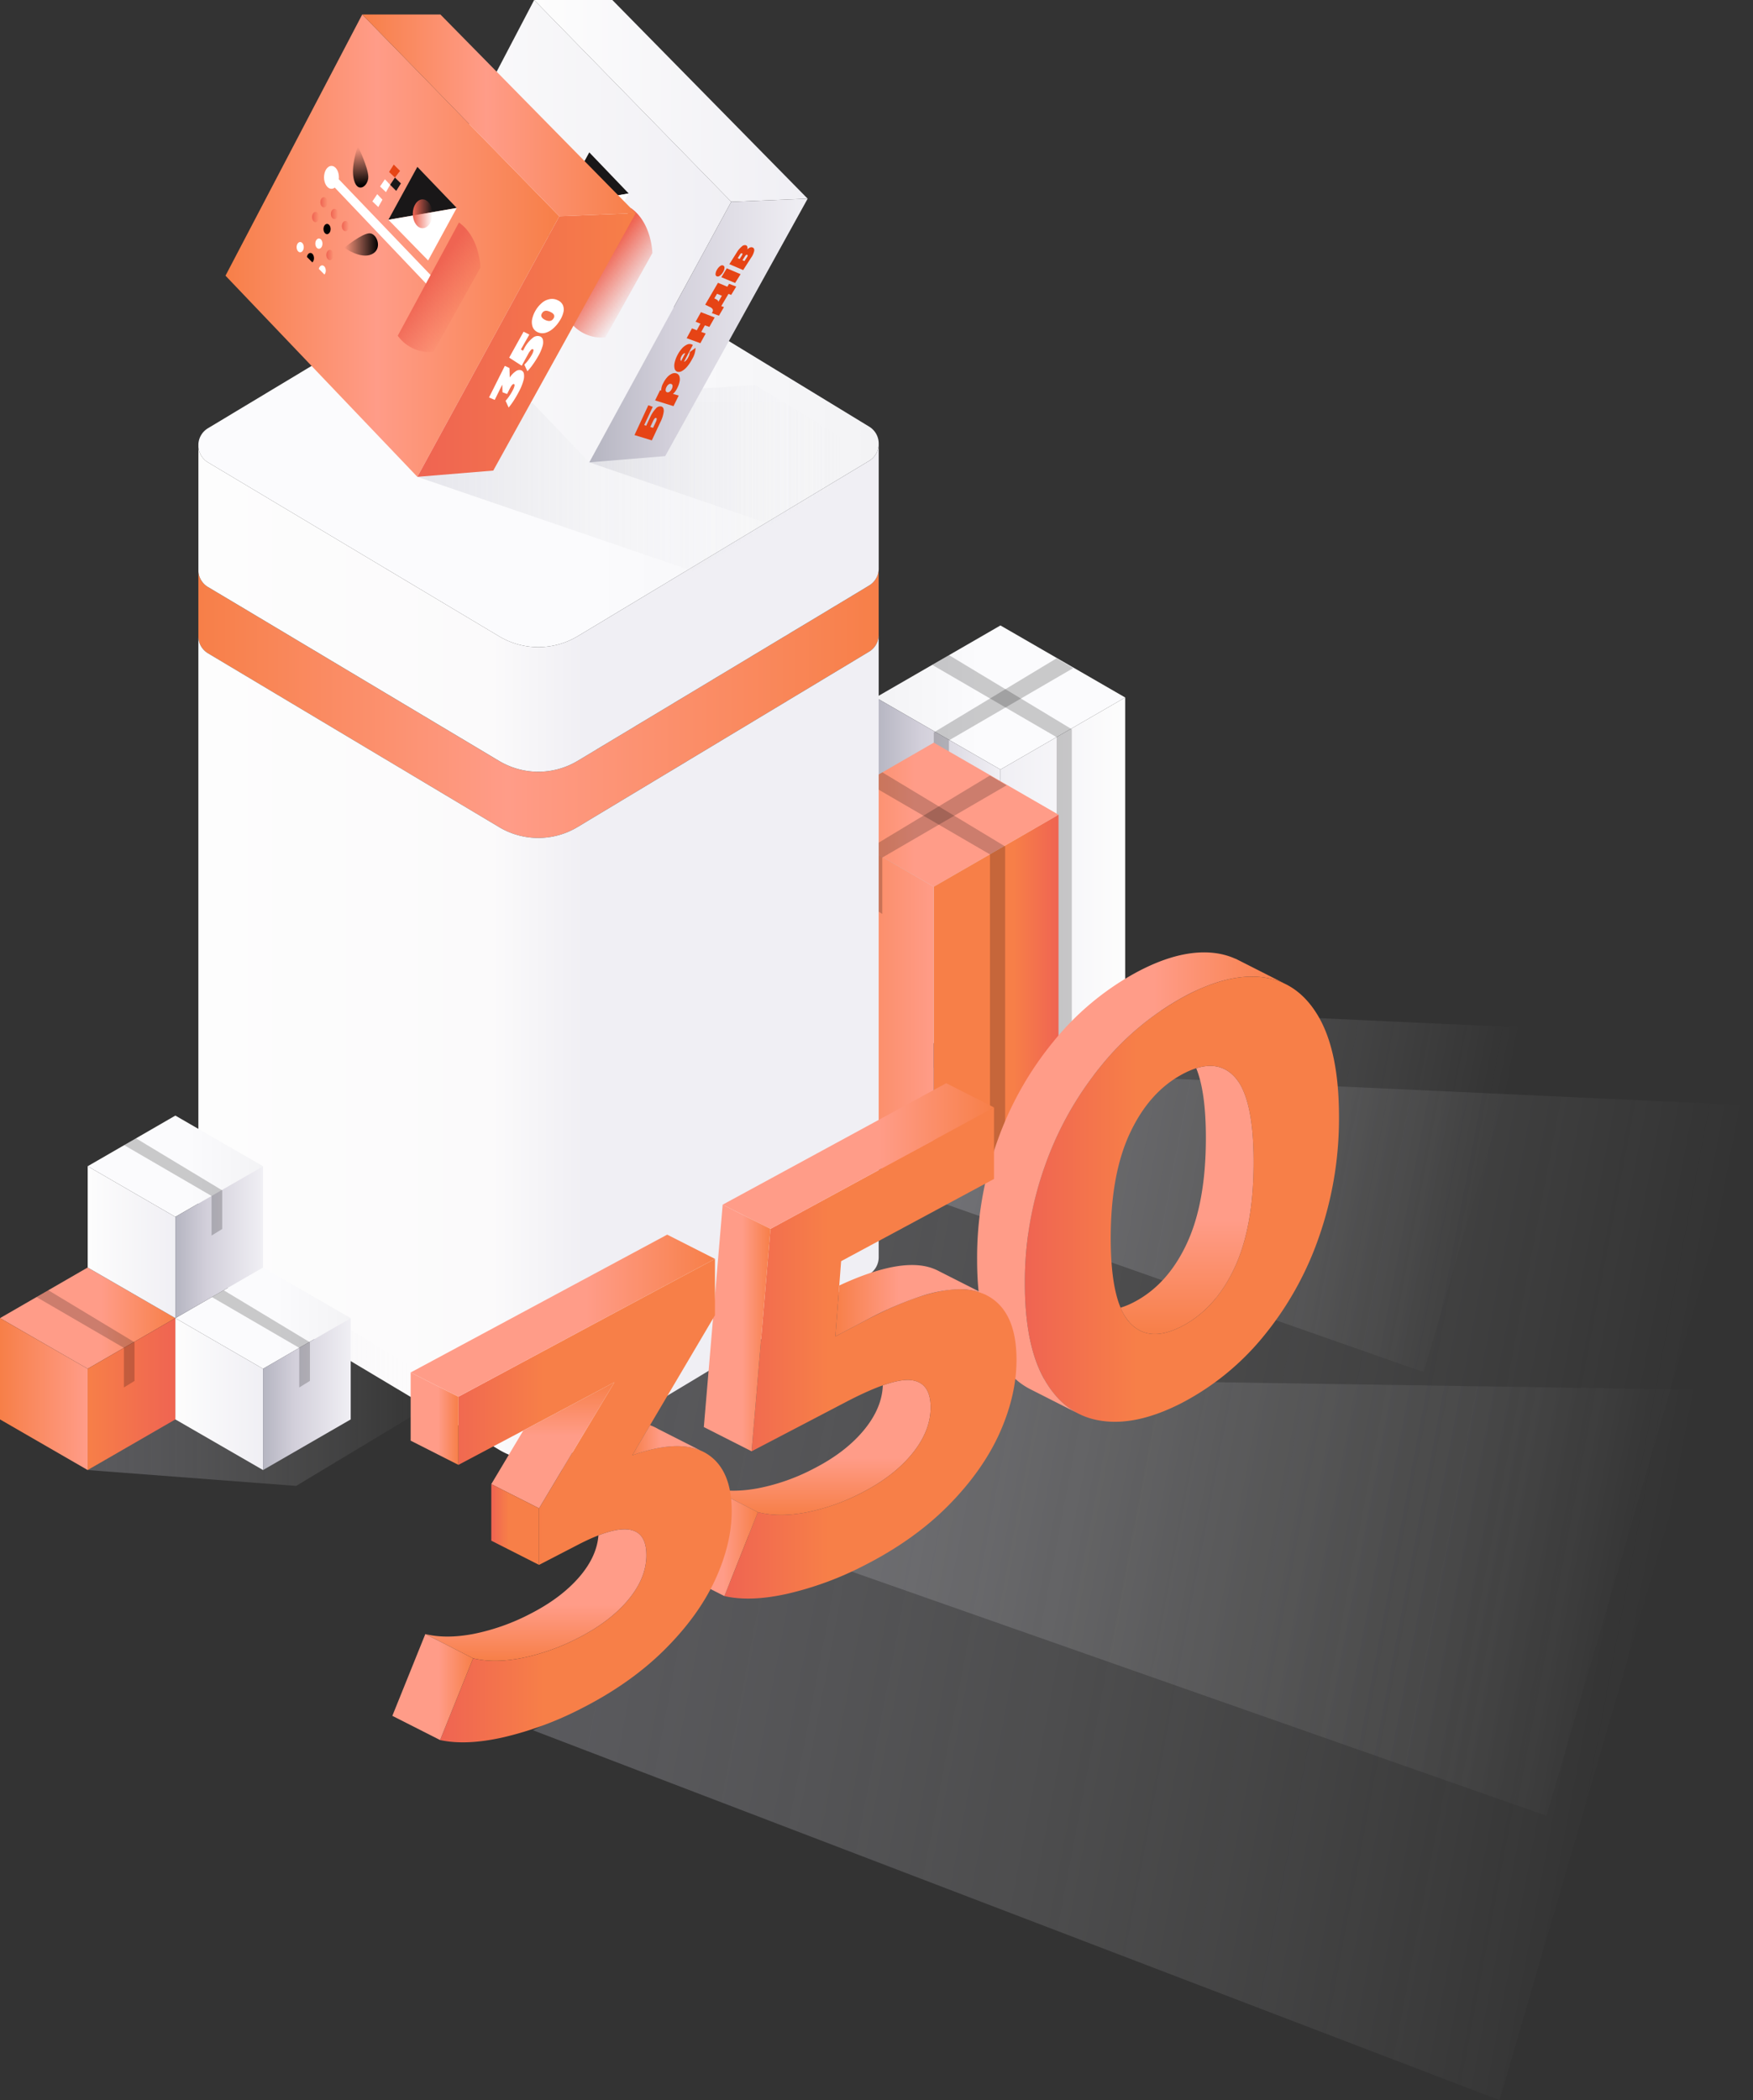 <svg id="Слой_1" data-name="Слой 1" xmlns="http://www.w3.org/2000/svg" xmlns:xlink="http://www.w3.org/1999/xlink" viewBox="0 0 809.243 969.22"><rect x="0" y="0" width="809.243" height="969.22" fill="#333333" stroke="none"/><defs><style>.cls-1{fill:url(#Безымянный_градиент_81);}.cls-2{fill:url(#Безымянный_градиент_81-2);}.cls-3{fill:url(#Безымянный_градиент_81-3);}.cls-4{fill:url(#Безымянный_градиент_33);}.cls-5{fill:url(#Безымянный_градиент_38);}.cls-6{fill:url(#Безымянный_градиент_10);}.cls-7{opacity:0.2;}.cls-8{fill:url(#Безымянный_градиент_86);}.cls-9{fill:url(#Безымянный_градиент_96);}.cls-10{fill:url(#Безымянный_градиент_245);}.cls-11{fill:url(#Безымянный_градиент_33-2);}.cls-12{fill:url(#Безымянный_градиент_74);}.cls-13{fill:url(#Безымянный_градиент_22);}.cls-14{fill:url(#Безымянный_градиент_22-2);}.cls-15{fill:url(#Безымянный_градиент_81-4);}.cls-16{fill:url(#Безымянный_градиент_86-2);}.cls-17{fill:url(#Безымянный_градиент_237);}.cls-18{fill:url(#Безымянный_градиент_29);}.cls-19{fill:url(#Безымянный_градиент_33-3);}.cls-20{fill:url(#Безымянный_градиент_38-2);}.cls-21{fill:url(#Безымянный_градиент_48);}.cls-22{fill:url(#Безымянный_градиент_33-4);}.cls-23{fill:url(#Безымянный_градиент_38-3);}.cls-24{fill:url(#Безымянный_градиент_48-2);}.cls-25{fill:url(#Безымянный_градиент_81-5);}.cls-26{fill:url(#Безымянный_градиент_81-6);}.cls-27{fill:url(#Безымянный_градиент_38-4);}.cls-28{fill:url(#Безымянный_градиент_38-5);}.cls-29{fill:url(#Безымянный_градиент_48-3);}.cls-30{fill:#191718;}.cls-31{fill:#fff;}.cls-32{fill:url(#Безымянный_градиент_100);}.cls-33{fill:#e64415;}.cls-34{fill:url(#Безымянный_градиент_92);}.cls-35{fill:url(#Безымянный_градиент_93);}.cls-36{fill:url(#Безымянный_градиент_100-2);}.cls-37{fill:url(#Безымянный_градиент_100-3);}.cls-38{fill:url(#Безымянный_градиент_100-4);}.cls-39{fill:url(#Безымянный_градиент_100-5);}.cls-40{fill:url(#Безымянный_градиент_100-6);}.cls-41{fill:url(#Безымянный_градиент_100-7);}.cls-42{fill:url(#Безымянный_градиент_74-2);}.cls-43{fill:url(#Безымянный_градиент_74-3);}.cls-44{fill:url(#Безымянный_градиент_75);}.cls-45{fill:url(#Безымянный_градиент_100-8);}.cls-46{fill:url(#Безымянный_градиент_92-2);}.cls-47{fill:url(#Безымянный_градиент_93-2);}.cls-48{fill:url(#Безымянный_градиент_100-9);}.cls-49{fill:url(#Безымянный_градиент_100-10);}.cls-50{fill:url(#Безымянный_градиент_100-11);}.cls-51{fill:url(#Безымянный_градиент_100-12);}.cls-52{fill:url(#Безымянный_градиент_100-13);}.cls-53{fill:url(#Безымянный_градиент_100-14);}.cls-54{fill:url(#Безымянный_градиент_82);}.cls-55{fill:url(#Безымянный_градиент_96-2);}.cls-56{fill:url(#Безымянный_градиент_86-3);}.cls-57{fill:url(#Безымянный_градиент_82-2);}.cls-58{fill:url(#Безымянный_градиент_96-3);}.cls-59{fill:url(#Безымянный_градиент_82-3);}.cls-60{fill:url(#Безымянный_градиент_86-4);}.cls-61{fill:url(#Безымянный_градиент_86-5);}.cls-62{fill:url(#Безымянный_градиент_86-6);}.cls-63{fill:url(#Безымянный_градиент_96-4);}.cls-64{fill:url(#Безымянный_градиент_82-4);}.cls-65{fill:url(#Безымянный_градиент_86-7);}.cls-66{fill:url(#Безымянный_градиент_86-8);}.cls-67{fill:url(#Безымянный_градиент_82-5);}.cls-68{fill:url(#Безымянный_градиент_96-5);}.cls-69{fill:url(#Безымянный_градиент_86-9);}.cls-70{fill:url(#Безымянный_градиент_82-6);}</style><linearGradient id="Безымянный_градиент_81" x1="-5197.36" y1="1856.057" x2="-4694.558" y2="1856.057" gradientTransform="translate(5714.106 -140.313) rotate(10.74)" gradientUnits="userSpaceOnUse"><stop offset="0" stop-color="#b5b5c1" stop-opacity="0.3"/><stop offset="0.995" stop-color="#fdfdfd" stop-opacity="0"/></linearGradient><linearGradient id="Безымянный_градиент_81-2" x1="-5220.637" y1="1723.082" x2="-4697.711" y2="1723.082" xlink:href="#Безымянный_градиент_81"/><linearGradient id="Безымянный_градиент_81-3" x1="-5062.005" y1="1619.983" x2="-4808.33" y2="1619.983" xlink:href="#Безымянный_градиент_81"/><linearGradient id="Безымянный_градиент_33" x1="-216.488" y1="337.28" x2="-101.321" y2="337.28" gradientTransform="matrix(-1, 0, 0, 1, 302.934, -15.39)" gradientUnits="userSpaceOnUse"><stop offset="0.576" stop-color="#fbfbfd"/><stop offset="1" stop-color="#f3f3f5"/></linearGradient><linearGradient id="Безымянный_градиент_38" x1="-216.488" y1="425.949" x2="-158.905" y2="425.949" gradientTransform="matrix(-1, 0, 0, 1, 302.934, -15.39)" gradientUnits="userSpaceOnUse"><stop offset="0" stop-color="#fdfdfd"/><stop offset="1" stop-color="#f0eff4"/></linearGradient><linearGradient id="Безымянный_градиент_10" x1="-158.905" y1="425.949" x2="-101.321" y2="425.949" gradientTransform="matrix(-1, 0, 0, 1, 302.934, -15.39)" gradientUnits="userSpaceOnUse"><stop offset="0.007" stop-color="#f0eff4"/><stop offset="0.644" stop-color="#d2cfda"/><stop offset="1" stop-color="#b5b5c1"/></linearGradient><linearGradient id="Безымянный_градиент_86" x1="-185.714" y1="391.37" x2="-70.547" y2="391.37" gradientTransform="matrix(-1, 0, 0, 1, 302.934, -15.39)" gradientUnits="userSpaceOnUse"><stop offset="0.576" stop-color="#ff9c88"/><stop offset="1" stop-color="#f77f48"/></linearGradient><linearGradient id="Безымянный_градиент_96" x1="-185.714" y1="480.039" x2="-128.131" y2="480.039" gradientTransform="matrix(-1, 0, 0, 1, 302.934, -15.39)" gradientUnits="userSpaceOnUse"><stop offset="0" stop-color="#ef6452"/><stop offset="0.356" stop-color="#f77f48"/></linearGradient><linearGradient id="Безымянный_градиент_245" x1="-128.131" y1="480.039" x2="-70.547" y2="480.039" gradientTransform="matrix(-1, 0, 0, 1, 302.934, -15.39)" gradientUnits="userSpaceOnUse"><stop offset="0" stop-color="#ff9c88"/><stop offset="1" stop-color="#f77f48"/></linearGradient><linearGradient id="Безымянный_градиент_33-2" x1="-5497.537" y1="220.121" x2="-5183.479" y2="220.121" gradientTransform="translate(5684.503)" xlink:href="#Безымянный_градиент_33"/><linearGradient id="Безымянный_градиент_74" x1="-5497.55" y1="339.91" x2="-5183.493" y2="339.91" gradientTransform="translate(5684.503)" gradientUnits="userSpaceOnUse"><stop offset="0" stop-color="#f77f48"/><stop offset="0.454" stop-color="#ff9c88"/><stop offset="1" stop-color="#f77f48"/></linearGradient><linearGradient id="Безымянный_градиент_22" x1="-5497.537" y1="295.865" x2="-5183.479" y2="295.865" gradientTransform="translate(5684.503)" gradientUnits="userSpaceOnUse"><stop offset="0" stop-color="#fdfdfd"/><stop offset="0.432" stop-color="#fbfafb"/><stop offset="0.566" stop-color="#f0eff4"/></linearGradient><linearGradient id="Безымянный_градиент_22-2" x1="-5497.55" y1="498.841" x2="-5183.493" y2="498.841" xlink:href="#Безымянный_градиент_22"/><linearGradient id="Безымянный_градиент_81-4" x1="-5548.649" y1="662.828" x2="-5386.485" y2="662.828" gradientTransform="translate(5684.503)" xlink:href="#Безымянный_градиент_81"/><linearGradient id="Безымянный_градиент_86-2" x1="0" y1="608.319" x2="80.952" y2="608.319" gradientTransform="matrix(1, 0, 0, 1, 0, 0)" xlink:href="#Безымянный_градиент_86"/><linearGradient id="Безымянный_градиент_237" y1="643.372" x2="40.476" y2="643.372" gradientUnits="userSpaceOnUse"><stop offset="0" stop-color="#f77f48"/><stop offset="1" stop-color="#ff9c88"/></linearGradient><linearGradient id="Безымянный_градиент_29" x1="40.476" y1="643.372" x2="80.952" y2="643.372" gradientUnits="userSpaceOnUse"><stop offset="0" stop-color="#f77f48"/><stop offset="1" stop-color="#ef6452"/></linearGradient><linearGradient id="Безымянный_градиент_33-3" x1="80.952" y1="608.319" x2="161.904" y2="608.319" gradientTransform="matrix(1, 0, 0, 1, 0, 0)" xlink:href="#Безымянный_градиент_33"/><linearGradient id="Безымянный_градиент_38-2" x1="80.952" y1="643.372" x2="121.428" y2="643.372" gradientTransform="matrix(1, 0, 0, 1, 0, 0)" xlink:href="#Безымянный_градиент_38"/><linearGradient id="Безымянный_градиент_48" x1="121.428" y1="643.372" x2="161.904" y2="643.372" gradientUnits="userSpaceOnUse"><stop offset="0" stop-color="#b5b5c1"/><stop offset="0.356" stop-color="#d2cfda"/><stop offset="0.993" stop-color="#f0eff4"/></linearGradient><linearGradient id="Безымянный_градиент_33-4" x1="40.476" y1="538.212" x2="121.428" y2="538.212" gradientTransform="matrix(1, 0, 0, 1, 0, 0)" xlink:href="#Безымянный_градиент_33"/><linearGradient id="Безымянный_градиент_38-3" x1="40.476" y1="573.265" x2="80.952" y2="573.265" gradientTransform="matrix(1, 0, 0, 1, 0, 0)" xlink:href="#Безымянный_градиент_38"/><linearGradient id="Безымянный_градиент_48-2" x1="80.952" y1="573.265" x2="121.428" y2="573.265" xlink:href="#Безымянный_градиент_48"/><linearGradient id="Безымянный_градиент_81-5" x1="288.041" y1="239.812" x2="492.777" y2="239.812" gradientTransform="matrix(1, 0, 0, 1, 0, 0)" xlink:href="#Безымянный_градиент_81"/><linearGradient id="Безымянный_градиент_81-6" x1="367.406" y1="225.236" x2="492.777" y2="225.236" gradientTransform="matrix(1, 0, 0, 1, 0, 0)" xlink:href="#Безымянный_градиент_81"/><linearGradient id="Безымянный_градиент_38-4" x1="183.468" y1="106.688" x2="337.56" y2="106.688" gradientTransform="matrix(1, 0, 0, 1, 0, 0)" xlink:href="#Безымянный_градиент_38"/><linearGradient id="Безымянный_градиент_38-5" x1="246.593" y1="46.564" x2="372.842" y2="46.564" gradientTransform="matrix(1, 0, 0, 1, 0, 0)" xlink:href="#Безымянный_градиент_38"/><linearGradient id="Безымянный_градиент_48-3" x1="272.035" y1="152.532" x2="372.842" y2="152.532" xlink:href="#Безымянный_градиент_48"/><linearGradient id="Безымянный_градиент_100" x1="269.934" y1="91.987" x2="278.975" y2="91.987" gradientUnits="userSpaceOnUse"><stop offset="0" stop-color="#ef6452"/><stop offset="1" stop-color="#ef6452" stop-opacity="0"/></linearGradient><linearGradient id="Безымянный_градиент_92" x1="341.805" y1="94.436" x2="339.769" y2="76.665" gradientUnits="userSpaceOnUse"><stop offset="0"/><stop offset="1" stop-opacity="0"/></linearGradient><linearGradient id="Безымянный_градиент_93" x1="333.691" y1="121.522" x2="349.244" y2="121.522" gradientUnits="userSpaceOnUse"><stop offset="0" stop-opacity="0"/><stop offset="1"/></linearGradient><linearGradient id="Безымянный_градиент_100-2" x1="372.168" y1="137.823" x2="390.734" y2="151.514" xlink:href="#Безымянный_градиент_100"/><linearGradient id="Безымянный_градиент_100-3" x1="227.251" y1="86.677" x2="230.551" y2="86.677" xlink:href="#Безымянный_градиент_100"/><linearGradient id="Безымянный_градиент_100-4" x1="223.416" y1="93.477" x2="226.716" y2="93.477" xlink:href="#Безымянный_градиент_100"/><linearGradient id="Безымянный_градиент_100-5" x1="232.097" y1="92.077" x2="235.397" y2="92.077" xlink:href="#Безымянный_градиент_100"/><linearGradient id="Безымянный_градиент_100-6" x1="237.177" y1="97.657" x2="240.477" y2="97.657" xlink:href="#Безымянный_градиент_100"/><linearGradient id="Безымянный_градиент_100-7" x1="229.996" y1="110.998" x2="233.297" y2="110.998" xlink:href="#Безымянный_градиент_100"/><linearGradient id="Безымянный_градиент_74-2" x1="104.096" y1="113.369" x2="258.188" y2="113.369" gradientTransform="matrix(1, 0, 0, 1, 0, 0)" xlink:href="#Безымянный_градиент_74"/><linearGradient id="Безымянный_градиент_74-3" x1="167.221" y1="53.244" x2="293.471" y2="53.244" gradientTransform="matrix(1, 0, 0, 1, 0, 0)" xlink:href="#Безымянный_градиент_74"/><linearGradient id="Безымянный_градиент_75" x1="192.663" y1="159.212" x2="293.471" y2="159.212" gradientUnits="userSpaceOnUse"><stop offset="0" stop-color="#ef6452"/><stop offset="1" stop-color="#f77f48"/></linearGradient><linearGradient id="Безымянный_градиент_100-8" x1="190.563" y1="98.667" x2="199.604" y2="98.667" xlink:href="#Безымянный_градиент_100"/><linearGradient id="Безымянный_градиент_92-2" x1="262.434" y1="101.116" x2="260.397" y2="83.346" xlink:href="#Безымянный_градиент_92"/><linearGradient id="Безымянный_градиент_93-2" x1="254.319" y1="128.202" x2="269.872" y2="128.202" xlink:href="#Безымянный_градиент_93"/><linearGradient id="Безымянный_градиент_100-9" x1="292.796" y1="144.503" x2="311.362" y2="158.195" xlink:href="#Безымянный_градиент_100"/><linearGradient id="Безымянный_градиент_100-10" x1="147.88" y1="93.357" x2="151.18" y2="93.357" xlink:href="#Безымянный_градиент_100"/><linearGradient id="Безымянный_градиент_100-11" x1="144.044" y1="100.158" x2="147.345" y2="100.158" xlink:href="#Безымянный_градиент_100"/><linearGradient id="Безымянный_градиент_100-12" x1="152.725" y1="98.757" x2="156.025" y2="98.757" xlink:href="#Безымянный_градиент_100"/><linearGradient id="Безымянный_градиент_100-13" x1="157.805" y1="104.338" x2="161.106" y2="104.338" xlink:href="#Безымянный_градиент_100"/><linearGradient id="Безымянный_градиент_100-14" x1="150.625" y1="117.679" x2="153.925" y2="117.679" xlink:href="#Безымянный_градиент_100"/><linearGradient id="Безымянный_градиент_82" x1="643.388" y1="631.049" x2="643.388" y2="507.296" gradientUnits="userSpaceOnUse"><stop offset="0" stop-color="#f77f48"/><stop offset="0.424" stop-color="#ff9c88"/></linearGradient><linearGradient id="Безымянный_градиент_96-2" x1="568.494" y1="568.82" x2="713.496" y2="568.82" gradientTransform="matrix(1, 0, 0, 1, 0, 0)" xlink:href="#Безымянный_градиент_96"/><linearGradient id="Безымянный_градиент_86-3" x1="546.442" y1="561.218" x2="687.867" y2="561.218" gradientTransform="matrix(1, 0, 0, 1, 0, 0)" xlink:href="#Безымянный_градиент_86"/><linearGradient id="Безымянный_градиент_82-2" x1="474.092" y1="714.531" x2="474.092" y2="652.235" xlink:href="#Безымянный_градиент_82"/><linearGradient id="Безымянный_градиент_96-3" x1="429.779" y1="639.799" x2="564.63" y2="639.799" gradientTransform="matrix(1, 0, 0, 1, 0, 0)" xlink:href="#Безымянный_градиент_96"/><linearGradient id="Безымянный_градиент_82-3" x1="481.01" y1="615.677" x2="550.188" y2="615.677" xlink:href="#Безымянный_градиент_82"/><linearGradient id="Безымянный_градиент_86-4" x1="333.612" y1="533.516" x2="458.857" y2="533.516" gradientTransform="matrix(1, 0, 0, 1, 0, 0)" xlink:href="#Безымянный_градиент_86"/><linearGradient id="Безымянный_градиент_86-5" x1="324.912" y1="612.862" x2="355.664" y2="612.862" gradientTransform="matrix(1, 0, 0, 1, 0, 0)" xlink:href="#Безымянный_градиент_86"/><linearGradient id="Безымянный_градиент_86-6" x1="312.345" y1="711.639" x2="349.864" y2="711.639" gradientTransform="matrix(1, 0, 0, 1, 0, 0)" xlink:href="#Безымянный_градиент_86"/><linearGradient id="Безымянный_градиент_96-4" x1="298.552" y1="707.918" x2="433.163" y2="707.918" gradientTransform="matrix(1, 0, 0, 1, 0, 0)" xlink:href="#Безымянный_градиент_96"/><linearGradient id="Безымянный_градиент_82-4" x1="342.749" y1="781.844" x2="342.749" y2="721.166" xlink:href="#Безымянный_градиент_82"/><linearGradient id="Безымянный_градиент_86-7" x1="189.576" y1="654.719" x2="211.629" y2="654.719" gradientTransform="matrix(1, 0, 0, 1, 0, 0)" xlink:href="#Безымянный_градиент_86"/><linearGradient id="Безымянный_градиент_86-8" x1="189.576" y1="607.183" x2="330.047" y2="607.183" gradientTransform="matrix(1, 0, 0, 1, 0, 0)" xlink:href="#Безымянный_градиент_86"/><linearGradient id="Безымянный_градиент_82-5" x1="255.22" y1="637.881" x2="255.22" y2="696.099" xlink:href="#Безымянный_градиент_82"/><linearGradient id="Безымянный_градиент_96-5" x1="226.794" y1="703.561" x2="248.846" y2="703.561" gradientTransform="matrix(1, 0, 0, 1, 0, 0)" xlink:href="#Безымянный_градиент_96"/><linearGradient id="Безымянный_градиент_86-9" x1="181.118" y1="778.581" x2="218.396" y2="778.581" gradientTransform="matrix(1, 0, 0, 1, 0, 0)" xlink:href="#Безымянный_градиент_86"/><linearGradient id="Безымянный_градиент_82-6" x1="387.242" y1="680.078" x2="418.78" y2="680.078" xlink:href="#Безымянный_градиент_82"/></defs><title>3-350_Brands</title><polygon class="cls-1" points="245.997 798.498 692.239 969.22 787.561 641.417 560.992 637.881 468.696 636.36 392.942 723.571 327.812 731.639 285.057 778.581 245.997 798.498"/><polygon class="cls-2" points="245.997 673.598 713.922 837.986 809.243 510.183 285.628 486.086 245.997 673.598"/><polygon class="cls-3" points="430.237 553.503 657.231 633.249 703.472 474.229 449.462 462.54 430.237 553.503"/><polygon class="cls-4" points="461.839 288.645 519.422 321.89 461.839 355.136 404.255 321.89 461.839 288.645"/><polygon class="cls-5" points="519.422 321.89 519.422 465.982 461.839 499.228 461.839 355.136 519.422 321.89"/><polygon class="cls-6" points="404.255 321.89 404.255 465.982 461.839 499.228 461.839 355.136 404.255 321.89"/><polygon class="cls-7" points="495.451 308.323 438.066 341.683 438.066 367.694 431.065 363.375 431.065 338.008 487.748 303.812 495.451 308.323"/><polygon class="cls-7" points="430.392 306.858 487.777 340.218 487.777 484.252 494.779 480.21 494.779 336.544 438.095 302.348 430.392 306.858"/><polygon class="cls-8" points="431.065 342.735 488.648 375.981 431.065 409.227 373.481 375.981 431.065 342.735"/><polygon class="cls-9" points="488.648 375.981 488.648 520.072 431.065 553.318 431.065 409.227 488.648 375.981"/><polygon class="cls-10" points="373.481 375.981 373.481 520.072 431.065 553.318 431.065 409.227 373.481 375.981"/><polygon class="cls-7" points="464.677 362.413 407.292 395.773 407.292 421.784 400.291 417.466 400.291 392.099 456.974 357.903 464.677 362.413"/><polygon class="cls-7" points="399.618 360.948 457.003 394.308 457.003 538.343 464.005 534.3 464.005 390.634 407.321 356.438 399.618 360.948"/><path class="cls-11" d="M501.024,220.178a9.187,9.187,0,0,1-4.479,7.929l-34.388,20.666L436.889,263.975l-74.858,45.03a35.285,35.285,0,0,1-36.237.041l-74.077-44.249-25.473-15.202L191.445,228.806a9.145,9.145,0,0,1-4.478-7.313v-1.151a9.095,9.095,0,0,1,4.478-7.354l114.916-69.106,20.995-12.613a35.175,35.175,0,0,1,36.484.082l20.543,12.531L496.627,212.289A9.129,9.129,0,0,1,501.024,220.178Z" transform="translate(-95.378 -15.39)"/><path class="cls-12" d="M501.01,277.712v30.526a9.138,9.138,0,0,1-4.478,7.929L362.018,397.065a35.192,35.192,0,0,1-36.237.041l-134.349-80.199a9.155,9.155,0,0,1-4.478-7.354V279.026a9.145,9.145,0,0,0,4.478,7.313l12.284,7.313,122.065,72.927a35.284,35.284,0,0,0,36.237-.041l122.393-73.584,12.12-7.313A9.187,9.187,0,0,0,501.01,277.712Z" transform="translate(-95.378 -15.39)"/><path class="cls-13" d="M496.545,228.107l-34.388,20.666L436.89,263.975l-74.858,45.03a35.284,35.284,0,0,1-36.237.041l-74.077-44.249-25.473-15.202-34.8-20.789a9.145,9.145,0,0,1-4.478-7.313v57.52a9.145,9.145,0,0,0,4.478,7.313l12.285,7.313,122.065,72.927a35.284,35.284,0,0,0,36.237-.041l122.394-73.584,12.12-7.313a9.187,9.187,0,0,0,4.479-7.929V220.178A9.187,9.187,0,0,1,496.545,228.107Z" transform="translate(-95.378 -15.39)"/><path class="cls-14" d="M496.532,316.168,362.018,397.065a35.192,35.192,0,0,1-36.238.041L191.431,316.907a9.155,9.155,0,0,1-4.478-7.354V596.904a9.145,9.145,0,0,0,4.478,7.313l34.799,20.789,25.473,15.202,74.077,44.249a35.285,35.285,0,0,0,36.238-.041l74.858-45.03,25.268-15.202,34.388-20.666a9.187,9.187,0,0,0,4.479-7.929V308.238A9.139,9.139,0,0,1,496.532,316.168Z" transform="translate(-95.378 -15.39)"/><path class="cls-15" d="M298.019,657.68a6.673,6.673,0,0,1-3.254,5.761L269.783,678.454,251.427,689.498l-19.341,11.641L135.854,693.815l113.943-69.297,43.624,26.567,1.403.866A6.632,6.632,0,0,1,298.019,657.68Z" transform="translate(-95.378 -15.39)"/><polygon class="cls-16" points="40.476 584.95 0 608.319 40.476 631.687 80.952 608.319 40.476 584.95"/><polygon class="cls-17" points="0 608.319 0 655.056 40.476 678.425 40.476 631.687 0 608.319"/><polygon class="cls-18" points="80.952 608.319 80.952 655.056 40.476 678.425 40.476 631.687 80.952 608.319"/><polygon class="cls-7" points="16.849 598.591 57.186 622.04 57.186 640.323 62.108 637.288 62.108 619.457 22.264 595.42 16.849 598.591"/><polygon class="cls-19" points="121.428 584.95 80.952 608.319 121.428 631.687 161.904 608.319 121.428 584.95"/><polygon class="cls-20" points="80.952 608.319 80.952 655.056 121.428 678.425 121.428 631.687 80.952 608.319"/><polygon class="cls-21" points="161.904 608.319 161.904 655.056 121.428 678.425 121.428 631.687 161.904 608.319"/><polygon class="cls-7" points="97.801 598.591 138.138 622.04 138.138 640.323 143.06 637.288 143.06 619.457 103.216 595.42 97.801 598.591"/><polygon class="cls-22" points="80.952 514.843 40.476 538.212 80.952 561.581 121.428 538.212 80.952 514.843"/><polygon class="cls-23" points="40.476 538.212 40.476 584.95 80.952 608.319 80.952 561.581 40.476 538.212"/><polygon class="cls-24" points="121.428 538.212 121.428 584.95 80.952 608.319 80.952 561.581 121.428 538.212"/><polygon class="cls-7" points="57.325 528.484 97.662 551.933 97.662 570.217 102.584 567.181 102.584 549.35 62.74 525.314 57.325 528.484"/><path class="cls-25" d="M492.777,227.561a8.322,8.322,0,0,1-4.059,7.186l-31.164,18.728-6.502,3.911L434.656,267.25l-4.355,2.609-15.101,9.086L288.041,235.445,340.382,201.314l69.717-.382,46.314-.253,32.379,19.733A8.269,8.269,0,0,1,492.777,227.561Z" transform="translate(-95.378 -15.39)"/><path class="cls-26" d="M492.777,227.561a8.322,8.322,0,0,1-4.059,7.186l-31.164,18.728-6.502,3.911-83.646-28.616,42.693-27.839,9.648-6.292,24.206-1.554,12.461,7.594,32.379,19.733A8.269,8.269,0,0,1,492.777,227.561Z" transform="translate(-95.378 -15.39)"/><polygon class="cls-27" points="246.593 0 337.56 93.127 272.035 213.376 183.468 120.55 246.593 0"/><polygon class="cls-28" points="282.67 0 246.593 0 337.56 93.127 372.842 91.687 282.67 0"/><polygon class="cls-29" points="272.035 213.376 307.077 210.496 372.842 91.687 337.56 93.127 272.035 213.376"/><polygon class="cls-30" points="272.035 70.325 258.669 94.747 290.216 89.287 272.035 70.325"/><polygon class="cls-31" points="277.015 113.529 290.216 89.287 258.669 94.747 277.015 113.529"/><ellipse class="cls-32" cx="274.455" cy="91.987" rx="4.52" ry="6.661"/><polygon class="cls-33" points="258.984 72.666 261.684 75.276 264.054 72.185 261.144 69.275 258.984 72.666"/><polygon class="cls-30" points="259.464 78.606 261.684 75.276 264.444 77.976 262.284 81.426 259.464 78.606"/><polygon class="cls-31" points="257.063 76.056 259.464 78.606 257.544 81.996 254.813 79.386 257.063 76.056"/><polygon class="cls-31" points="253.523 82.926 255.923 85.476 254.003 88.867 251.273 86.257 253.523 82.926"/><path class="cls-34" d="M339.971,76.154s4.76,9.881,4.8,14.161-4.88,7.881-6.601,1.52S339.971,76.154,339.971,76.154Z" transform="translate(-95.378 -15.39)"/><path class="cls-35" d="M333.691,123.038s8.222-6.704,11.691-6.654,6.161,7.329.93,9.68S333.691,123.038,333.691,123.038Z" transform="translate(-95.378 -15.39)"/><ellipse class="cls-31" cx="232.392" cy="75.166" rx="3.44" ry="5.28"/><polygon class="cls-31" points="235.78 76.056 278.435 120.55 276.115 124.249 233.92 79.893 233.072 76.056 235.78 76.056"/><path class="cls-36" d="M386.614,111.397l-28.242,52.244a18.042,18.042,0,0,0,16.481,7.441l21.682-38.883S396.295,118.198,386.614,111.397Z" transform="translate(-95.378 -15.39)"/><ellipse class="cls-37" cx="228.901" cy="86.677" rx="1.65" ry="2.37"/><ellipse class="cls-38" cx="225.066" cy="93.477" rx="1.65" ry="2.37"/><ellipse cx="230.346" cy="99.018" rx="1.65" ry="2.37"/><ellipse class="cls-39" cx="233.747" cy="92.077" rx="1.65" ry="2.37"/><ellipse class="cls-40" cx="238.827" cy="97.657" rx="1.65" ry="2.37"/><ellipse class="cls-31" cx="226.586" cy="105.758" rx="1.65" ry="2.37"/><ellipse class="cls-31" cx="217.946" cy="107.378" rx="1.65" ry="2.37"/><ellipse class="cls-41" cx="231.647" cy="110.998" rx="1.65" ry="2.37"/><path d="M319.693,127.829a2.729,2.729,0,0,1-.744,1.978l-2.511-2.52c.173-1.046.826-1.829,1.608-1.829C318.953,125.457,319.693,126.518,319.693,127.829Z" transform="translate(-95.378 -15.39)"/><path class="cls-31" d="M325.136,133.57a2.83,2.83,0,0,1-.61,1.839l-2.602-2.611c.221-.931.835-1.599,1.56-1.599C324.397,131.199,325.136,132.259,325.136,133.57Z" transform="translate(-95.378 -15.39)"/><path class="cls-33" d="M388.275,216.179l6.386-13.763,2.052.726-3.957,8.418.931.304,1.76-3.766a14.533,14.533,0,0,1,2.704-4.176,2.543,2.543,0,0,1,2.534-.932q1.225.381,1.095,2.302a14.846,14.846,0,0,1-1.603,5.011l-3.889,8.318Zm9.848-6.06a3.795,3.795,0,0,0,.404-1.27q.035-.487-.286-.584-.618-.19-1.399,1.465l-1.276,2.724,1.281.382Z" transform="translate(-95.378 -15.39)"/><path class="cls-33" d="M403.375,189.487a6.425,6.425,0,0,1,2.177-1.629,2.852,2.852,0,0,1,2.11-.146,2.071,2.071,0,0,1,1.337,1.324,4.588,4.588,0,0,1,.105,2.391,10.865,10.865,0,0,1-1.024,2.938,8.686,8.686,0,0,1-2.024,2.817l2.639.767-2.412,4.881-8.49-2.641,2.285-4.71.519.185a7.105,7.105,0,0,1,.965-3.477A11.743,11.743,0,0,1,403.375,189.487Zm2.473,3.928a.886.886,0,0,0-.64-.835,1.261,1.261,0,0,0-1.182.226,3.317,3.317,0,0,0-1.012,1.265,2.829,2.829,0,0,0-.355,1.495.903.903,0,0,0,.647.846,1.242,1.242,0,0,0,1.173-.245,3.464,3.464,0,0,0,1.006-1.275A2.837,2.837,0,0,0,405.848,193.415Z" transform="translate(-95.378 -15.39)"/><path class="cls-33" d="M415.227,174.585l-4.114,7.788a2.149,2.149,0,0,0,.979-.641,6.039,6.039,0,0,0,.946-1.378,7.449,7.449,0,0,0,.551-1.278,6.289,6.289,0,0,0,.222-1.22l2.65-1.925a10.401,10.401,0,0,1-1.58,5.207,18.235,18.235,0,0,1-2.3,3.455,8.409,8.409,0,0,1-2.416,2.039,2.675,2.675,0,0,1-2.12.295,1.956,1.956,0,0,1-1.253-1.449,5.939,5.939,0,0,1,.032-2.761,13.74,13.74,0,0,1,1.291-3.466,14.642,14.642,0,0,1,2.019-2.984,7.196,7.196,0,0,1,2.303-1.801,2.805,2.805,0,0,1,2.208-.165C414.687,174.317,414.879,174.411,415.227,174.585Zm-5.713,6.58a1.001,1.001,0,0,0,.3.849l1.901-3.639a1.492,1.492,0,0,0-.942.392A3.569,3.569,0,0,0,409.92,179.881,3.218,3.218,0,0,0,409.514,181.165Z" transform="translate(-95.378 -15.39)"/><path class="cls-33" d="M412.367,171.457l2.448-4.528,2.226.878,1.682-3.048-2.228-.89,2.463-4.417,6.338,2.458-2.47,4.366-2.054-.741-1.683,3.037,2.052.73-2.455,4.477Z" transform="translate(-95.378 -15.39)"/><path class="cls-33" d="M431.945,146.371l3.302,1.284-2.326,3.829-1.248-.465-3.345,5.647,1.247.451-2.306,3.968-3.291-1.2.176-.308a1.5,1.5,0,0,0,.21-1.488,2.754,2.754,0,0,0-1.283-1.023l-2.167-1.06,5.911-10.11,4.309,1.813Zm-5.366,7.535a1.171,1.171,0,0,1,.42.757l1.638-2.781-2.254-.91-1.249,2.129.385.18A5.228,5.228,0,0,1,426.578,153.906Z" transform="translate(-95.378 -15.39)"/><path class="cls-33" d="M427.635,142.663a1.416,1.416,0,0,1-1.383.25,1.074,1.074,0,0,1-.55-1.143,4.313,4.313,0,0,1,.713-1.992,4.96,4.96,0,0,1,1.467-1.634,1.368,1.368,0,0,1,1.351-.227,1.097,1.097,0,0,1,.59,1.136,4.123,4.123,0,0,1-.711,1.979A4.973,4.973,0,0,1,427.635,142.663Zm.733.668,2.518-4.117,6.372,2.7-2.525,4.066Z" transform="translate(-95.378 -15.39)"/><path class="cls-33" d="M442.834,129.611q.875.377.703,1.591a8.604,8.604,0,0,1-1.459,3.177L438.446,140.03l-6.376-2.723,3.442-5.444A10.757,10.757,0,0,1,437.877,129.091a1.89,1.89,0,0,1,1.925-.479,1.027,1.027,0,0,1,.581.688,2.344,2.344,0,0,1-.048,1.202C441.278,129.589,442.111,129.295,442.834,129.611Zm-6.019,5.31,1-1.56q.551-.854.095-1.057a.453.453,0,0,0-.457.053,2.049,2.049,0,0,0-.527.608l-1,1.563Zm3.483-1.927q-.455-.196-1.007.655l-1.181,1.835.932.395,1.181-1.831Q440.775,133.197,440.298,132.994Z" transform="translate(-95.378 -15.39)"/><polygon class="cls-42" points="167.221 6.681 258.188 99.808 192.663 220.057 104.096 127.23 167.221 6.681"/><polygon class="cls-43" points="203.299 6.681 167.221 6.681 258.188 99.808 293.471 98.367 203.299 6.681"/><polygon class="cls-44" points="192.663 220.057 227.706 217.176 293.471 98.367 258.188 99.808 192.663 220.057"/><polygon class="cls-30" points="192.663 77.006 179.297 101.428 210.844 95.967 192.663 77.006"/><polygon class="cls-31" points="197.643 120.209 210.844 95.967 179.297 101.428 197.643 120.209"/><ellipse class="cls-45" cx="195.083" cy="98.667" rx="4.52" ry="6.661"/><polygon class="cls-33" points="179.612 79.346 182.312 81.956 184.682 78.866 181.772 75.956 179.612 79.346"/><polygon class="cls-30" points="180.092 85.286 182.312 81.956 185.072 84.656 182.912 88.107 180.092 85.286"/><polygon class="cls-31" points="177.692 82.736 180.092 85.286 178.172 88.677 175.442 86.067 177.692 82.736"/><polygon class="cls-31" points="174.152 89.607 176.552 92.157 174.632 95.547 171.901 92.937 174.152 89.607"/><path class="cls-46" d="M260.599,82.835s4.76,9.881,4.8,14.161-4.88,7.881-6.601,1.52S260.599,82.835,260.599,82.835Z" transform="translate(-95.378 -15.39)"/><path class="cls-47" d="M254.319,129.719s8.222-6.704,11.691-6.654,6.161,7.329.93,9.68S254.319,129.719,254.319,129.719Z" transform="translate(-95.378 -15.39)"/><ellipse class="cls-31" cx="153.02" cy="81.846" rx="3.44" ry="5.28"/><polygon class="cls-31" points="156.408 82.736 199.064 127.23 196.743 130.93 154.549 86.574 153.7 82.736 156.408 82.736"/><path class="cls-48" d="M307.243,118.078l-28.242,52.244a18.042,18.042,0,0,0,16.481,7.441l21.682-38.883S316.924,124.878,307.243,118.078Z" transform="translate(-95.378 -15.39)"/><ellipse class="cls-49" cx="149.53" cy="93.357" rx="1.65" ry="2.37"/><ellipse class="cls-50" cx="145.694" cy="100.158" rx="1.65" ry="2.37"/><ellipse cx="150.975" cy="105.698" rx="1.65" ry="2.37"/><ellipse class="cls-51" cx="154.375" cy="98.757" rx="1.65" ry="2.37"/><ellipse class="cls-52" cx="159.456" cy="104.338" rx="1.65" ry="2.37"/><ellipse class="cls-31" cx="147.215" cy="112.439" rx="1.65" ry="2.37"/><ellipse class="cls-31" cx="138.574" cy="114.059" rx="1.65" ry="2.37"/><ellipse class="cls-53" cx="152.275" cy="117.679" rx="1.65" ry="2.37"/><path d="M240.321,134.509a2.729,2.729,0,0,1-.744,1.978l-2.511-2.52c.173-1.046.826-1.829,1.608-1.829C239.582,132.138,240.321,133.199,240.321,134.509Z" transform="translate(-95.378 -15.39)"/><path class="cls-31" d="M245.765,140.25a2.83,2.83,0,0,1-.61,1.839l-2.602-2.611c.221-.931.835-1.599,1.56-1.599C245.025,137.879,245.765,138.94,245.765,140.25Z" transform="translate(-95.378 -15.39)"/><path class="cls-31" d="M333.514,186.697a2.747,2.747,0,0,1,2.472-.418,2.045,2.045,0,0,1,1.226,1.546,6.944,6.944,0,0,1-.223,3.269,23.939,23.939,0,0,1-2.034,4.985q-1.041,2.024-2.301,3.989a29.683,29.683,0,0,1-2.473,3.394l-1.41-3.085a22.045,22.045,0,0,0,1.844-2.396,24.575,24.575,0,0,0,1.528-2.574,7.542,7.542,0,0,0,.724-1.878q.148-.755-.232-.893c-.468-.174-1.09.493-1.867,2.012l-1.302,2.577-2.123-.814-.104-3.512-3.483,7.048-2.625-1.136,7.294-14.569,2.151,1.009.114,4.362A10.063,10.063,0,0,1,333.514,186.697Z" transform="translate(-95.378 -15.39)"/><path class="cls-31" d="M341.333,171.294a3.468,3.468,0,0,1,3.391-.654,2.212,2.212,0,0,1,1.285,1.573,6.132,6.132,0,0,1-.226,3.11,20.639,20.639,0,0,1-2.079,4.635,42.59,42.59,0,0,1-2.349,3.67,26.545,26.545,0,0,1-2.517,3.096l-1.401-3.026a22.214,22.214,0,0,0,3.421-4.52,6.533,6.533,0,0,0,.743-1.764q.153-.726-.228-.882-.367-.151-.882.352a10.063,10.063,0,0,0-1.375,2.031l-2.898,5.255-5.785-3.733,6.648-11.973,2.655,1.338-3.895,6.84.951.598.515-.921A15.05,15.05,0,0,1,341.333,171.294Z" transform="translate(-95.378 -15.39)"/><path class="cls-31" d="M350.607,167.094a8.883,8.883,0,0,1-3.486,1.907,5.169,5.169,0,0,1-3.488-.283,4.372,4.372,0,0,1-2.331-2.375,6.552,6.552,0,0,1-.256-3.684,13.817,13.817,0,0,1,4.812-7.743,7.577,7.577,0,0,1,3.543-1.519,5.909,5.909,0,0,1,3.536.604,4.518,4.518,0,0,1,2.315,2.272,5.238,5.238,0,0,1,.198,3.29,12.447,12.447,0,0,1-1.791,3.974A15.626,15.626,0,0,1,350.607,167.094Zm-1.171-7.75c-1.757-.863-3.029-.696-3.811.547-.781,1.252-.291,2.323,1.463,3.167,1.747.798,3.009.559,3.792-.675C351.665,161.159,351.186,160.161,349.436,159.344Z" transform="translate(-95.378 -15.39)"/><path class="cls-54" d="M674.104,551.697q0,29.889-8.821,48.805-8.827,18.887-24.288,26.946-15.225,7.939-24.046-1.619a23.495,23.495,0,0,1-4.278-6.948,35.422,35.422,0,0,0,6.271-2.61q15.461-8.066,24.288-26.946,8.827-18.905,8.821-48.805,0-21.188-4.447-32.142,10.839-3.408,17.678,3.927Q674.11,521.82,674.104,551.697Z" transform="translate(-95.378 -15.39)"/><path class="cls-55" d="M603.536,671.047q-16.437-2.535-25.738-18.52-9.307-15.93-9.305-44.701a159.422,159.422,0,0,1,9.305-54.552,152.977,152.977,0,0,1,25.738-45.807,128.403,128.403,0,0,1,37.459-31.594q21.026-11.569,37.459-9.448,16.431,2.174,25.738,18.373,9.302,16.259,9.305,45.842a165.653,165.653,0,0,1-9.305,55.803,148.888,148.888,0,0,1-25.738,45.887,120.682,120.682,0,0,1-37.459,30.493Q619.97,673.638,603.536,671.047Zm61.747-70.543q8.818-18.91,8.821-48.804,0-29.876-8.821-39.391-8.825-9.468-24.289-1.059-15.224,8.267-24.045,27.188-8.825,18.884-8.822,48.383,0,29.512,8.822,39.013,8.818,9.541,24.045,1.614Q656.458,619.381,665.283,600.503Z" transform="translate(-95.378 -15.39)"/><path class="cls-56" d="M687.867,469.034h-.109a32.764,32.764,0,0,0-9.304-2.61c-.508-.06-1.015-.121-1.534-.169q-10.603-.943-23.08,3.673a94.548,94.548,0,0,0-12.845,5.945,128.171,128.171,0,0,0-37.459,31.598,152.755,152.755,0,0,0-25.738,45.809,159.172,159.172,0,0,0-9.304,54.545q0,25.865,7.504,41.338c.568,1.16,1.172,2.284,1.8,3.359a45.764,45.764,0,0,0,5.486,7.588,34.216,34.216,0,0,0,9.413,7.407L571.902,656.968l-.072-.036-.955-.483q-9.081-4.694-15.129-15.104-9.317-15.914-9.304-44.697a159.172,159.172,0,0,1,9.304-54.545A152.755,152.755,0,0,1,581.484,496.294a128.171,128.171,0,0,1,37.459-31.598q21.025-11.564,37.459-9.449a33.18,33.18,0,0,1,9.377,2.646l.036-.036Z" transform="translate(-95.378 -15.39)"/><path class="cls-57" d="M524.994,664.895q0,10.875-8.458,21.303-8.465,10.422-23.2,18.004a94.235,94.235,0,0,1-25.859,9.183q-12.561,2.356-22.234-.133L423.19,702.076q9.661,2.483,22.234.133a94.235,94.235,0,0,0,25.859-9.183q14.736-7.576,23.2-18.004,8.066-9.951,8.434-20.288c5.667-2.018,10.09-2.803,13.256-2.393Q524.999,653.537,524.994,664.895Z" transform="translate(-95.378 -15.39)"/><path class="cls-58" d="M547.593,611.773q17.038,5.975,17.037,31.183,0,16.29-7.733,33.647-7.737,17.325-23.563,33.413-15.831,16.049-39.029,27.845a151.439,151.439,0,0,1-35.164,12.986q-17.281,3.919-29.363,1.129l15.467-38.725q9.664,2.484,22.234.136a94.492,94.492,0,0,0,25.858-9.179q14.739-7.593,23.201-18.01,8.457-10.433,8.458-21.299,0-11.366-8.821-12.555-8.825-1.173-30.571,10.22l-43.259,22.6L451.046,582.516l103.192-56.053v33.021l-70.568,37.939-2.657,34.735,13.774-7.298Q530.552,605.881,547.593,611.773Z" transform="translate(-95.378 -15.39)"/><path class="cls-59" d="M550.188,612.852a24.895,24.895,0,0,0-2.598-1.075,28.144,28.144,0,0,0-9.848-1.39,61.405,61.405,0,0,0-17.364,3.275h-.024a157.765,157.765,0,0,0-25.569,11.201L481.01,632.161,482.81,608.659q28.185-13.105,42.727-8.06a24.895,24.895,0,0,1,2.598,1.075l1.39.713Z" transform="translate(-95.378 -15.39)"/><polygon class="cls-60" points="458.857 511.077 436.805 523.051 355.664 567.132 333.612 555.955 436.805 499.899 458.857 511.077"/><polygon class="cls-61" points="355.664 567.132 348.982 646.025 346.964 669.769 324.912 658.592 333.612 555.955 355.664 567.132"/><polygon class="cls-62" points="349.864 697.864 339.098 724.834 334.397 736.591 312.345 725.414 327.812 686.686 349.864 697.864"/><path class="cls-63" d="M421.32,686.094q11.838,7.079,11.843,26.688,0,15.138-7.734,31.869-7.737,16.702-23.563,32.374-15.831,15.631-38.788,27.178a155.014,155.014,0,0,1-35.163,12.91q-17.282,3.945-29.363,1.314l15.225-37.73q9.664,2.35,22.354-.093a98.232,98.232,0,0,0,25.98-9.198q14.738-7.508,23.201-17.604,8.457-10.105,8.458-20.702,0-21.176-31.659-4.766l-17.883,9.251V711.492l34.8-58.217-72.018,38.158v-31.47l118.419-63.605v26.016L387.246,687.026Q409.478,679.062,421.32,686.094Z" transform="translate(-95.378 -15.39)"/><path class="cls-64" d="M393.771,733.101q0,10.585-8.458,20.699-8.464,10.096-23.2,17.606a98.558,98.558,0,0,1-25.98,9.196q-12.688,2.447-22.354.085L291.726,769.508q9.661,2.356,22.354-.085A98.558,98.558,0,0,0,340.06,760.228q14.736-7.522,23.2-17.606,7.649-9.135,8.374-18.657Q393.765,715.392,393.771,733.101Z" transform="translate(-95.378 -15.39)"/><polygon class="cls-65" points="211.629 644.575 211.629 676.041 189.576 664.864 189.576 633.398 211.629 644.575"/><polygon class="cls-66" points="330.047 580.968 307.995 592.81 211.629 644.575 189.576 633.398 307.995 569.79 330.047 580.968"/><polygon class="cls-67" points="283.647 637.881 270.246 660.308 270.234 660.308 248.846 696.099 226.794 684.922 241.596 660.163 282.921 638.268 283.647 637.881"/><polygon class="cls-68" points="248.846 696.099 248.846 722.2 226.794 711.023 226.794 684.922 248.846 696.099"/><polygon class="cls-69" points="218.396 765.302 207.992 791.088 203.17 803.038 181.118 791.861 196.343 754.124 218.396 765.302"/><path class="cls-70" d="M418.78,684.809q-11.582-4.93-31.538,2.223l8.205-13.908h.012a21.515,21.515,0,0,1,3.806,1.788Z" transform="translate(-95.378 -15.39)"/></svg>